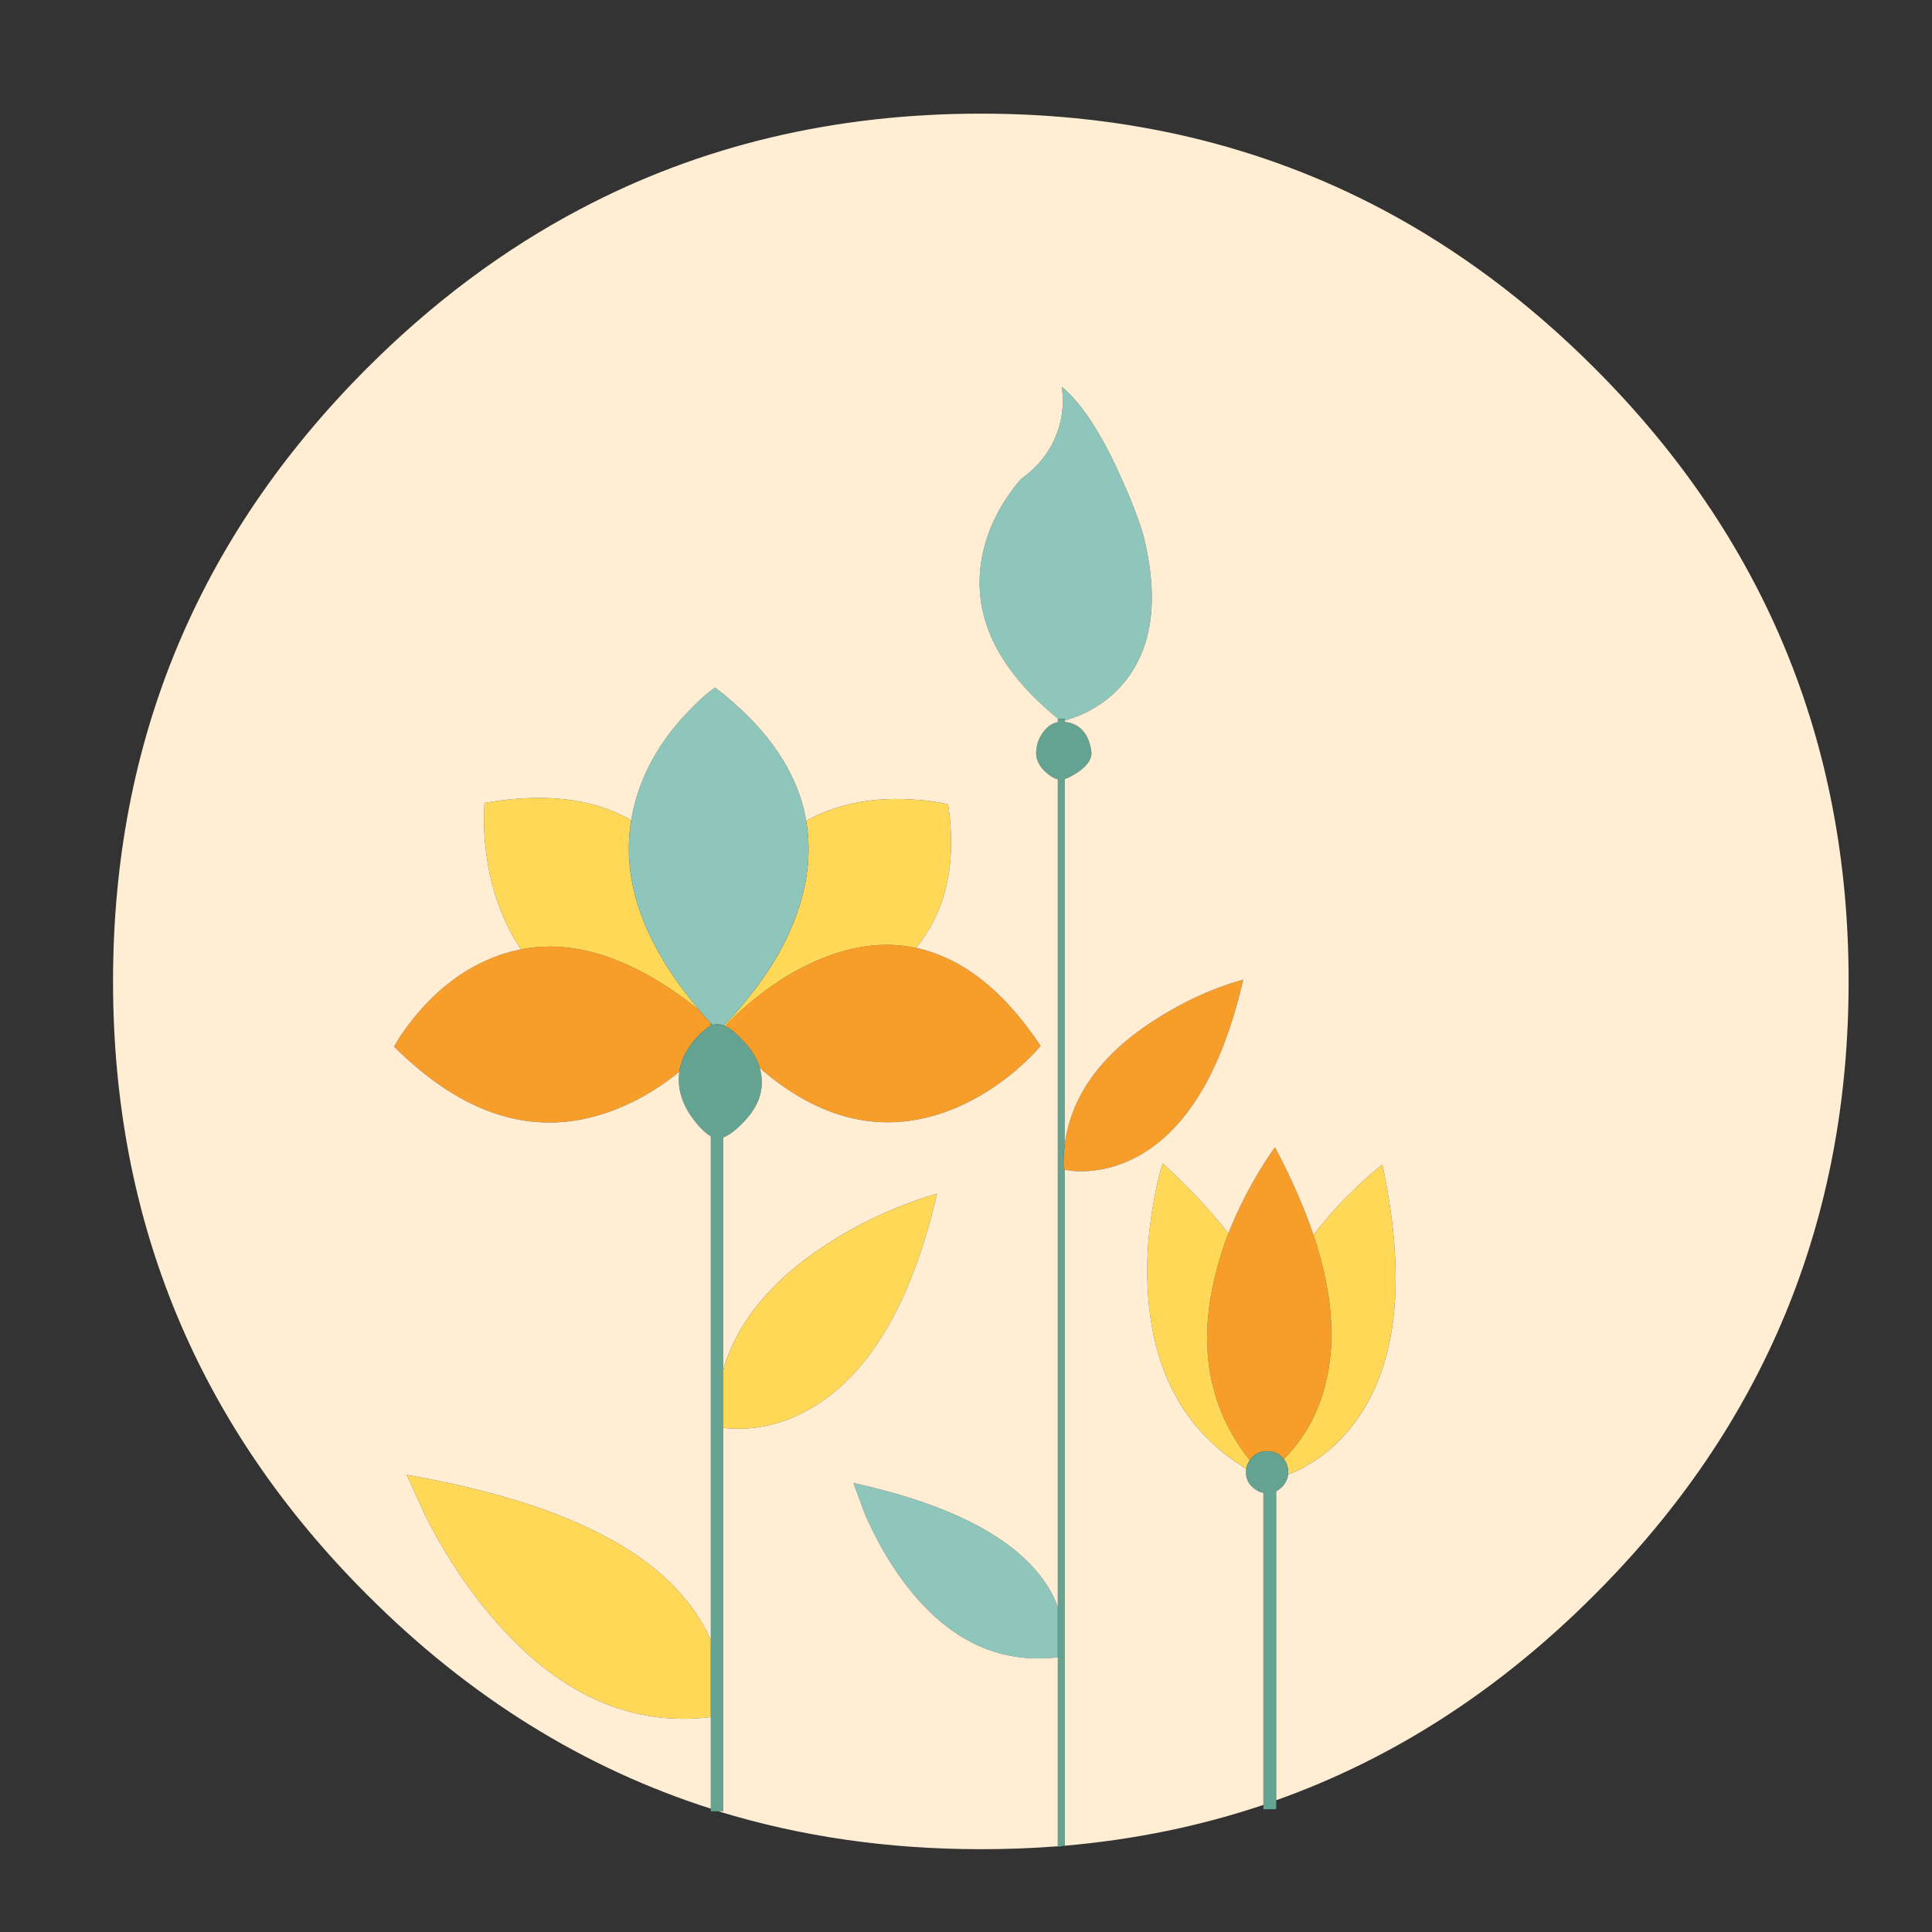 <?xml version="1.0" encoding="utf-8"?>
<!-- Generator: Adobe Illustrator 16.0.0, SVG Export Plug-In . SVG Version: 6.00 Build 0)  -->
<!DOCTYPE svg PUBLIC "-//W3C//DTD SVG 1.1//EN" "http://www.w3.org/Graphics/SVG/1.1/DTD/svg11.dtd">
<svg version="1.1" id="Layer_1" xmlns="http://www.w3.org/2000/svg" xmlns:xlink="http://www.w3.org/1999/xlink" x="0px" y="0px"
	 width="300px" height="300px" viewBox="0 0 300 300" enable-background="new 0 0 300 300" xml:space="preserve">
<rect x="0" y="0" width="300" height="300" fill="#333333" stroke="none"/>
<g>
	<path fill="#F79D2A" d="M110.375,159.322c-0.755,0.361-1.6,1.086-2.537,2.173c-1.328,1.569-2.112,3.214-2.354,4.935
		c-2.687,2.176-5.478,3.91-8.377,5.209c-12.284,5.522-24.255,2.489-35.906-9.102c0.725-1.391,1.795-2.944,3.214-4.665
		c2.868-3.502,6.068-6.173,9.6-8.013c2.233-1.177,4.528-1.993,6.882-2.446c8.512-1.66,17.75,1.496,27.71,9.465
		c0.544,0.662,1.133,1.327,1.767,1.989L110.375,159.322L110.375,159.322z M115.491,161.723c-1.087-1.209-2.053-2.009-2.898-2.399
		l0.68-0.726c1.055-1.058,2.188-2.082,3.395-3.08c3.863-3.199,7.802-5.539,11.818-7.018c4.77-1.812,9.358-2.25,13.764-1.313
		c0.724,0.15,1.45,0.348,2.173,0.588c6.31,2.023,12.03,6.897,17.16,14.624c-0.966,1.18-2.294,2.492-3.981,3.94
		c-3.443,2.869-7.051,4.981-10.825,6.341c-9.93,3.5-19.53,1.221-28.796-6.84C117.558,164.424,116.728,163.049,115.491,161.723z
		 M178.837,158.688c4.738-3.078,9.478-5.269,14.216-6.564c-3.351,14.459-9.011,23.71-16.979,27.756
		c-2.474,1.237-5.041,1.902-7.697,1.993c-0.844,0.028-1.63-0.017-2.354-0.136l-0.679-0.09l-0.18-0.047
		c-0.063-1.33,0-2.627,0.18-3.895C166.309,170.309,170.807,163.971,178.837,158.688z M194.818,183.091
		c1.179-2.05,2.231-3.696,3.17-4.934c2.535,4.801,4.527,9.343,5.977,13.631c3.411,10.171,3.684,18.971,0.816,26.396
		c-1.27,3.26-3.081,6.053-5.436,8.377c-0.091-0.092-0.183-0.196-0.271-0.316c-0.633-0.604-1.403-0.905-2.309-0.905
		c-0.904,0-1.676,0.304-2.311,0.905c-0.15,0.181-0.286,0.348-0.407,0.501c-6.791-8.606-8.347-19.006-4.663-31.199
		c0.393-1.358,0.846-2.702,1.357-4.028C191.861,188.678,193.219,185.87,194.818,183.091z"/>
	<path fill="#FED856" d="M125.18,127.445c1.208-0.663,2.49-1.237,3.848-1.721c3.744-1.326,7.909-1.855,12.497-1.584
		c2.295,0.121,4.196,0.377,5.706,0.77c1.358,9.116-0.301,16.542-4.981,22.278c-4.406-0.937-8.994-0.499-13.764,1.313
		c-4.016,1.479-7.955,3.817-11.818,7.019c-1.207,0.996-2.34,2.021-3.395,3.078l-0.68,0.727c-0.06-0.032-0.122-0.063-0.182-0.092
		c1.087-1.056,2.265-2.385,3.532-3.983c3.351-4.076,5.842-8.241,7.472-12.498C125.437,137.467,126.025,132.366,125.18,127.445z
		 M108.607,156.878c-9.96-7.97-19.198-11.125-27.71-9.465c-0.936-1.357-1.75-2.823-2.445-4.392
		c-1.721-3.743-2.777-7.922-3.169-12.542c-0.121-1.448-0.167-2.836-0.136-4.165l0.089-1.632c9.117-1.599,16.633-0.752,22.549,2.537
		c0.061,0.061,0.136,0.105,0.227,0.136C96.443,136.863,99.975,146.704,108.607,156.878z M108.698,251.508
		c0.665,1.059,1.223,2.129,1.677,3.217v11.908c-13.072,1.598-24.813-4.074-35.227-17.025c-3.352-4.166-6.355-8.844-9.011-14.034
		l-2.989-6.567C86.965,233.17,102.148,240.671,108.698,251.508z M115.218,221.852c-0.994,0.03-1.962-0.014-2.897-0.135v-9.057
		c2.144-7.335,7.396-13.75,15.757-19.243c3.591-2.387,7.577-4.454,11.954-6.203c2.174-0.848,4-1.465,5.478-1.856
		c-4.136,17.719-11.093,29.068-20.873,34.05C121.588,220.947,118.449,221.76,115.218,221.852z M214.65,180.83
		c3.832,17.898,2.34,31.348-4.482,40.343c-2.145,2.808-4.68,5.011-7.605,6.61c-0.875,0.48-1.721,0.874-2.535,1.178
		c0-0.152,0-0.273,0-0.363c0-0.783-0.227-1.464-0.682-2.037c2.354-2.324,4.168-5.117,5.437-8.377
		c2.866-7.425,2.595-16.225-0.816-26.396c1.843-2.478,3.938-4.83,6.296-7.065C211.948,183.063,213.414,181.764,214.65,180.83z
		 M180.555,180.646c4.018,3.683,7.412,7.306,10.188,10.869c-0.513,1.326-0.966,2.67-1.356,4.028
		c-3.685,12.192-2.129,22.593,4.662,31.199c-0.271,0.42-0.451,0.856-0.544,1.312c-9.599-5.826-14.7-15.229-15.304-28.209
		c-0.211-4.347,0.121-8.859,0.996-13.539C179.62,183.984,180.072,182.096,180.555,180.646z"/>
	<path fill="#8EC6BB" d="M165.025,61.474l-0.137-1.404c3.02,2.506,6.023,7.064,9.01,13.674c1.511,3.291,2.703,6.325,3.578,9.102
		c2.717,10.625,1.436,18.684-3.85,24.179c-1.659,1.691-3.621,3.034-5.885,4.03l-2.401,0.86v-0.272h-0.995
		c-9.75-7.908-13.674-16.45-11.773-25.627c0.636-2.957,1.828-5.781,3.578-8.466c0.875-1.329,1.675-2.385,2.399-3.17
		c3.351-2.414,5.418-5.525,6.204-9.328C164.995,63.844,165.086,62.652,165.025,61.474z M111.052,106.753
		c7.427,5.706,12.014,11.984,13.765,18.836c0.152,0.603,0.272,1.222,0.363,1.855c0.845,4.921,0.256,10.022-1.766,15.305
		c-1.63,4.256-4.121,8.421-7.472,12.498c-1.267,1.599-2.445,2.929-3.532,3.983c-0.331-0.119-0.648-0.181-0.95-0.181
		c-0.271,0-0.542,0.046-0.815,0.134c-0.09-0.088-0.181-0.195-0.271-0.316c-0.634-0.662-1.223-1.327-1.767-1.989
		c-8.632-10.174-12.164-20.015-10.594-29.523c0.331-2.053,0.904-4.09,1.721-6.113c1.569-3.863,3.94-7.441,7.109-10.731
		C108.411,108.851,109.816,107.599,111.052,106.753z M164.256,249.563v7.789c-9.539,1.114-17.675-3.006-24.406-12.363
		c-2.143-2.987-4.014-6.338-5.613-10.051l-1.722-4.662c15.998,3.531,26.185,9.1,30.563,16.705
		C163.563,247.826,163.953,248.688,164.256,249.563z"/>
	<path fill="#64A392" d="M160.904,116.578c0.091-1.177,0.498-2.204,1.223-3.078c0.637-0.786,1.344-1.238,2.129-1.359v-0.499h1.086
		v0.454c0.967,0.091,1.797,0.437,2.489,1.041c0.878,0.816,1.421,1.978,1.631,3.487c0.149,1.087-0.483,2.143-1.901,3.169
		c-0.903,0.605-1.645,0.997-2.219,1.178v56.735c-0.18,1.269-0.242,2.563-0.18,3.896l0.18,0.045V286.6
		c-0.361,0.062-0.724,0.121-1.086,0.183V121.015c-0.634-0.15-1.313-0.573-2.037-1.267
		C161.223,118.751,160.784,117.695,160.904,116.578z M107.838,161.495c0.937-1.087,1.781-1.812,2.537-2.173v-0.455
		c0.09,0.121,0.181,0.229,0.271,0.316c0.273-0.088,0.544-0.134,0.815-0.134c0.302,0,0.619,0.062,0.95,0.181
		c0.061,0.028,0.123,0.06,0.182,0.092c0.845,0.392,1.811,1.191,2.898,2.398c1.237,1.327,2.067,2.702,2.49,4.119
		c0.212,0.727,0.318,1.465,0.318,2.219c0,2.174-0.938,4.228-2.808,6.157c-1.208,1.269-2.264,2.071-3.17,2.402v104.638h-1.946
		V176.438c-0.755-0.426-1.6-1.224-2.537-2.4c-1.63-2.085-2.444-4.227-2.444-6.432c0-0.393,0.029-0.783,0.09-1.176
		C105.726,164.709,106.51,163.064,107.838,161.495z M199.074,226.243c0.09,0.12,0.182,0.226,0.271,0.315
		c0.454,0.574,0.68,1.254,0.68,2.039c0,0.09,0,0.211,0,0.362c-0.09,0.724-0.408,1.373-0.951,1.944
		c-0.301,0.271-0.604,0.5-0.905,0.681v49.354h-1.991v-49.127c-0.635-0.121-1.207-0.422-1.722-0.908
		c-0.663-0.631-0.996-1.399-0.996-2.307c0-0.183,0.015-0.363,0.045-0.543c0.093-0.453,0.272-0.892,0.544-1.312
		c0.121-0.153,0.256-0.32,0.407-0.501c0.635-0.604,1.405-0.905,2.31-0.905C197.671,225.338,198.441,225.641,199.074,226.243z"/>
	<path fill="#FFEDD4" d="M165.025,61.474c0.061,1.178-0.03,2.37-0.271,3.577c-0.786,3.803-2.854,6.914-6.204,9.328
		c-0.726,0.786-1.524,1.841-2.399,3.17c-1.75,2.685-2.942,5.509-3.577,8.466c-1.901,9.177,2.022,17.72,11.772,25.627h-0.091v0.499
		c-0.784,0.121-1.493,0.573-2.129,1.359c-0.724,0.875-1.132,1.901-1.222,3.078c-0.121,1.117,0.316,2.173,1.313,3.17
		c0.725,0.694,1.403,1.117,2.037,1.267v128.545c-0.303-0.875-0.693-1.734-1.178-2.58c-4.378-7.606-14.565-13.176-30.563-16.707
		l1.722,4.662c1.599,3.713,3.47,7.063,5.613,10.051c6.731,9.359,14.867,13.479,24.406,12.363v29.34
		c-3.895,0.303-7.879,0.453-11.954,0.453c-14.398,0-27.982-1.963-40.751-5.887h0.77v-59.54c0.935,0.121,1.903,0.165,2.897,0.136
		c3.231-0.093,6.371-0.904,9.419-2.445c9.78-4.98,16.737-16.331,20.873-34.049c-1.479,0.392-3.304,1.009-5.478,1.855
		c-4.377,1.749-8.362,3.816-11.954,6.203c-8.361,5.493-13.614,11.908-15.757,19.243v-36.041c0.906-0.331,1.961-1.134,3.17-2.402
		c1.87-1.931,2.808-3.983,2.808-6.157c0-0.754-0.106-1.492-0.318-2.219c9.266,8.061,18.866,10.34,28.796,6.84
		c3.774-1.359,7.381-3.472,10.825-6.341c1.688-1.448,3.017-2.762,3.981-3.94c-5.13-7.727-10.851-12.601-17.16-14.624
		c-0.724-0.24-1.449-0.438-2.173-0.588c4.68-5.735,6.339-13.162,4.981-22.278c-1.51-0.393-3.411-0.649-5.706-0.77
		c-4.587-0.271-8.753,0.258-12.497,1.584c-1.358,0.484-2.64,1.058-3.848,1.721c-0.091-0.634-0.211-1.253-0.363-1.855
		c-1.75-6.853-6.338-13.131-13.765-18.836c-1.236,0.846-2.641,2.098-4.209,3.758c-3.169,3.29-5.54,6.868-7.109,10.731
		c-0.816,2.022-1.39,4.06-1.721,6.113c-0.091-0.03-0.167-0.075-0.227-0.136c-5.916-3.289-13.432-4.135-22.549-2.537l-0.089,1.632
		c-0.031,1.328,0.015,2.716,0.136,4.165c0.392,4.62,1.448,8.799,3.169,12.542c0.694,1.569,1.509,3.035,2.445,4.392
		c-2.354,0.454-4.649,1.269-6.882,2.446c-3.532,1.84-6.731,4.511-9.6,8.013c-1.419,1.721-2.49,3.274-3.214,4.665
		c11.651,11.591,23.622,14.624,35.906,9.102c2.899-1.299,5.69-3.033,8.377-5.209c-0.061,0.394-0.09,0.784-0.09,1.178
		c0,2.203,0.814,4.346,2.444,6.431c0.937,1.178,1.781,1.976,2.537,2.401v78.285c-0.454-1.088-1.012-2.158-1.677-3.217
		c-6.549-10.837-21.732-18.338-45.55-22.503l2.989,6.567c2.656,5.189,5.66,9.869,9.011,14.035
		c10.414,12.951,22.155,18.623,35.227,17.024v14.218c-19.772-6.311-37.551-17.373-53.339-33.19
		c-26.321-26.291-39.483-58.047-39.483-95.267c0-37.188,13.162-68.943,39.483-95.267C67.208,46.955,78.21,38.744,90.044,32.495
		c18.715-9.9,39.467-14.85,62.258-14.85c22.821,0,43.589,4.95,62.306,14.85c11.803,6.249,22.789,14.46,32.961,24.632
		c26.324,26.323,39.483,58.079,39.483,95.266c0,37.221-13.159,68.977-39.483,95.268c-14.76,14.791-31.227,25.417-49.398,31.877
		v-47.95c0.301-0.181,0.604-0.407,0.905-0.681c0.543-0.571,0.862-1.221,0.952-1.944c0.814-0.304,1.66-0.696,2.535-1.178
		c2.928-1.601,5.463-3.804,7.605-6.61c6.822-8.994,8.314-22.443,4.482-40.343c-1.236,0.935-2.702,2.233-4.391,3.894
		c-2.357,2.234-4.453,4.588-6.296,7.064c-1.448-4.288-3.44-8.83-5.978-13.631c-0.938,1.236-1.99,2.884-3.17,4.934
		c-1.6,2.779-2.955,5.588-4.074,8.426c-2.776-3.563-6.172-7.188-10.188-10.869c-0.482,1.449-0.936,3.338-1.357,5.66
		c-0.875,4.68-1.207,9.192-0.996,13.539c0.604,12.979,5.705,22.383,15.304,28.209c-0.03,0.18-0.045,0.36-0.045,0.543
		c0,0.906,0.333,1.676,0.996,2.308c0.515,0.485,1.087,0.786,1.722,0.907v48.447c-9.781,3.291-20.061,5.403-30.836,6.34V181.646
		l0.68,0.09c0.725,0.119,1.511,0.164,2.354,0.136c2.656-0.091,5.225-0.756,7.697-1.993c7.97-4.046,13.63-13.297,16.979-27.756
		c-4.739,1.297-9.478,3.486-14.216,6.564c-8.029,5.283-12.527,11.621-13.495,19.019V120.97c0.574-0.181,1.313-0.573,2.22-1.178
		c1.418-1.026,2.051-2.082,1.9-3.169c-0.21-1.509-0.753-2.671-1.631-3.487c-0.693-0.604-1.521-0.95-2.489-1.041v-0.182l2.401-0.86
		c2.264-0.996,4.226-2.339,5.885-4.03c5.284-5.495,6.564-13.553,3.85-24.179c-0.875-2.777-2.067-5.811-3.578-9.102
		c-2.985-6.61-5.99-11.168-9.01-13.674L165.025,61.474z"/>
</g>
</svg>
